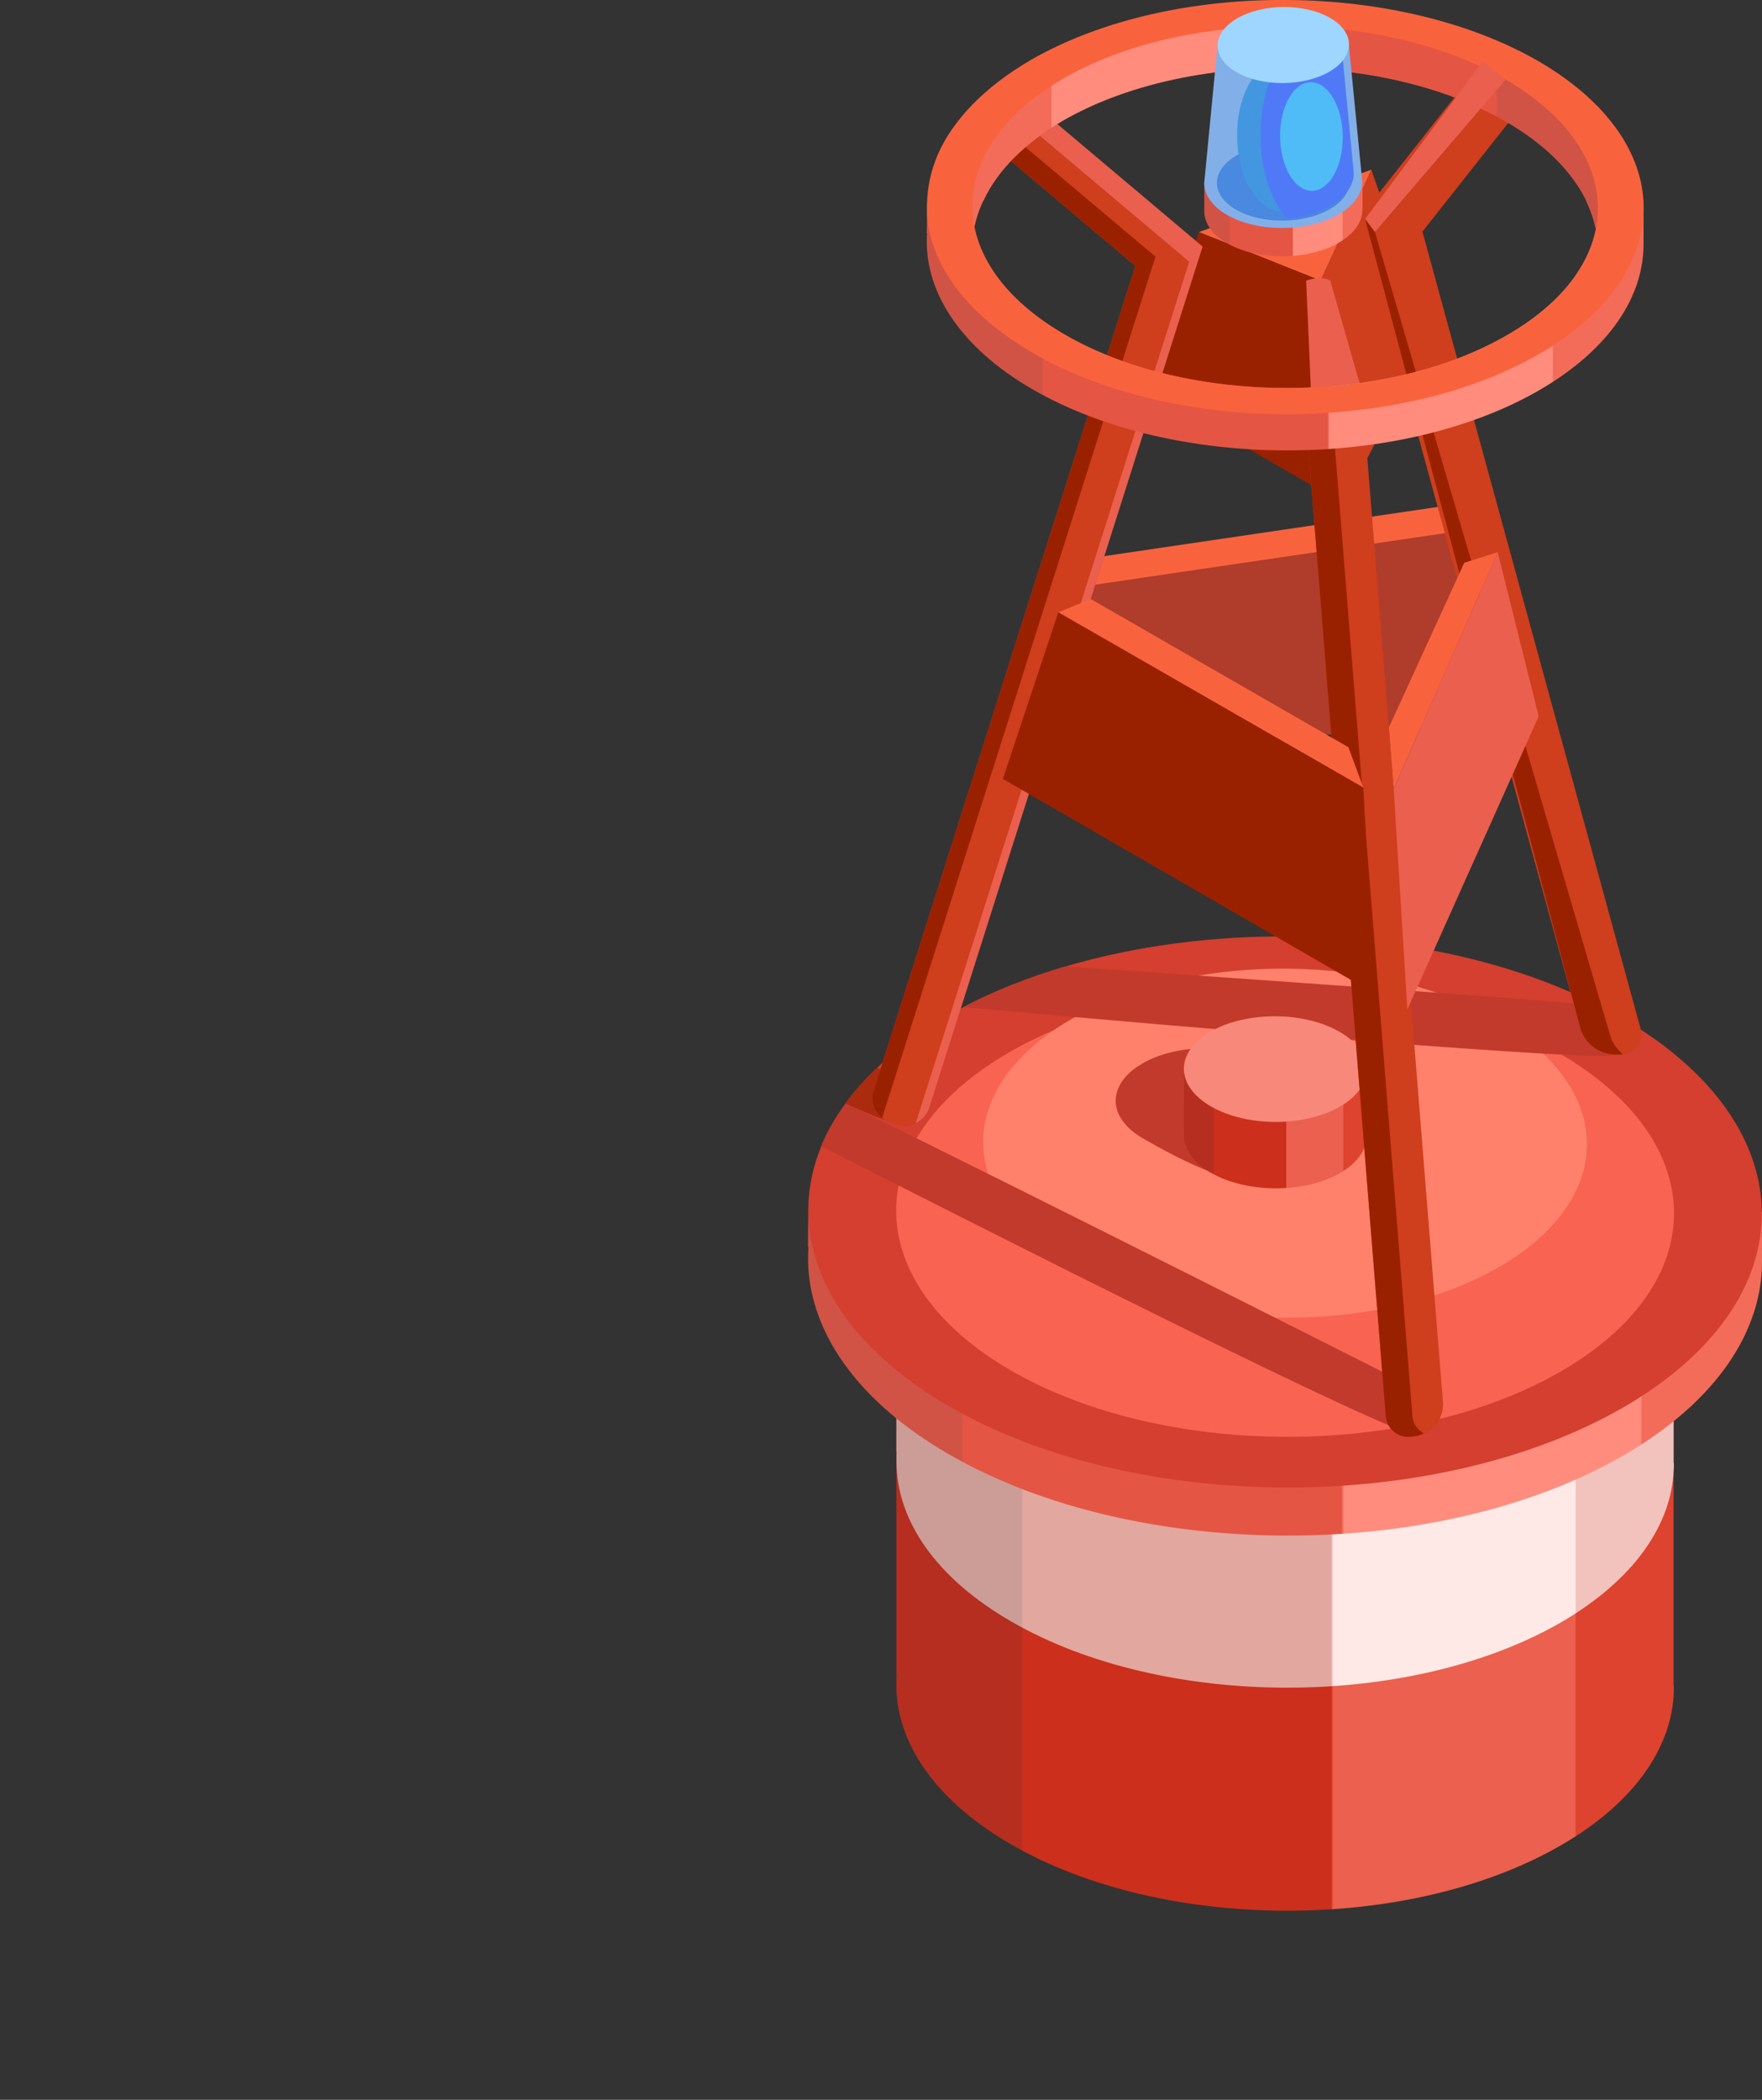 <svg width="188" height="224" viewBox="0 0 188 224" fill="none" xmlns="http://www.w3.org/2000/svg">
    <rect x="0" y="0" width="188" height="224" fill="#333333" stroke="none"/>
    <g clip-path="url(#clip0_18_103016)">
        <path d="M114.364 59.837L157.832 53.424L162.221 74.12L108.447 77.608L114.364 59.837Z" fill="#F8633E"/>
        <path d="M114.364 62.738L157.832 56.337L162.221 77.021L108.447 80.521L114.364 62.738Z" fill="#B03C2B"/>
        <path d="M178.576 152.267V158.325C178.601 144.838 178.601 131.436 178.601 131.436C178.601 136.613 178.601 144.409 178.576 152.267Z"
              fill="#DEF2FD"/>
        <path d="M178.576 179.829L178.601 179.854C178.662 186.022 174.64 192.191 166.536 196.854C150.363 206.204 124.106 206.143 107.86 196.744C99.291 191.787 95.209 185.202 95.661 178.728H95.636V154.91L95.661 124.961L105.44 124.288C106.137 123.811 106.87 123.333 107.665 122.881C123.837 113.53 150.094 113.591 166.34 122.966C167.074 123.382 167.77 123.835 168.418 124.288L178.564 125.39H178.589C178.589 125.39 178.589 138.791 178.564 152.267V179.829H178.576Z"
              fill="url(#paint0_linear_18_103016)"/>
        <path d="M178.601 156.036C178.601 156.257 178.601 156.514 178.577 156.771C178.357 162.682 174.335 168.545 166.548 173.073C150.376 182.387 124.119 182.363 107.873 172.963C99.83 168.312 95.759 162.242 95.649 156.134V155.461C95.649 155.29 95.649 155.094 95.673 154.923H95.637L95.661 124.974L105.44 124.3C106.137 123.823 106.871 123.346 107.665 122.893C123.838 113.542 150.095 113.603 166.341 122.979C167.074 123.395 167.771 123.848 168.419 124.3L178.565 125.402V156.061H178.601V156.036Z"
              fill="url(#paint1_linear_18_103016)"/>
        <path d="M169.53 151.141C151.744 161.434 122.798 161.385 104.889 151.031C93.02 144.164 88.986 134.496 92.788 125.769C94.731 121.338 98.692 117.128 104.694 113.665C113.752 108.414 125.731 105.868 137.662 105.991C149.128 106.101 160.558 108.708 169.335 113.775C187.231 124.129 187.328 140.86 169.53 151.141Z"
              fill="#59B0FC"/>
        <path d="M188.001 134.398V134.373C187.988 133.284 188.001 129.294 188.001 129.294L175.544 127.935C174.725 127.385 173.882 126.846 172.989 126.332C153.052 114.803 120.829 114.754 101.014 126.197C100.049 126.76 99.144 127.336 98.264 127.935L86.248 128.78L86.211 133.015H86.26C85.698 140.97 90.697 149.048 101.234 155.131C121.172 166.66 153.394 166.709 173.209 155.265C183.16 149.513 188.086 141.961 188.001 134.398Z"
              fill="url(#paint2_linear_18_103016)"/>
        <path d="M173.198 150.137C153.37 161.581 121.16 161.532 101.235 150.002C88.18 142.463 83.657 131.852 87.642 122.256C87.666 122.134 87.715 122.024 87.776 121.901C88.4 120.494 89.207 119.086 90.221 117.728V117.703C91.162 116.406 92.299 115.121 93.607 113.897C95.636 111.939 98.118 110.091 101.027 108.426C101.602 108.083 102.201 107.778 102.8 107.435C106.137 105.685 109.78 104.253 113.667 103.102C121.172 100.887 129.472 99.822 137.736 99.895C149.532 100.03 161.279 102.502 170.716 107.325C171.059 107.484 171.425 107.692 171.755 107.875C172.171 108.083 172.587 108.316 172.978 108.549C192.891 120.078 193.001 138.693 173.198 150.137Z"
              fill="#D43F2F"/>
        <path d="M166.547 146.294C150.399 155.645 124.117 155.596 107.859 146.196C97.078 139.966 93.423 131.191 96.87 123.248C98.63 119.221 102.224 115.402 107.676 112.257C115.903 107.496 126.77 105.183 137.6 105.293C148.015 105.391 158.381 107.753 166.363 112.355C182.621 121.767 182.707 136.955 166.547 146.294Z"
              fill="#F86352"/>
        <path d="M159.947 135.156C147.418 142.414 127.016 142.377 114.4 135.083C106.039 130.248 103.191 123.431 105.88 117.275C107.249 114.154 110.036 111.192 114.266 108.744C120.647 105.048 129.082 103.249 137.492 103.335C145.572 103.42 153.615 105.244 159.813 108.818C172.428 116.125 172.501 127.911 159.947 135.156Z"
              fill="#FF816B"/>
        <path d="M151.145 153.013C149.812 153.796 104.106 130.689 87.641 122.269C87.665 122.134 87.714 122.024 87.775 121.901C88.398 120.494 89.205 119.086 90.22 117.728V117.703C90.403 117.814 90.635 117.911 90.843 118.022C90.978 118.071 91.076 118.132 91.186 118.181C107.541 126.161 149.837 147.493 150.472 147.861C152.074 148.791 152.758 152.071 151.145 153.013Z"
              fill="#C23A2B"/>
        <path d="M95.685 119.784C95.453 119.919 93.815 119.319 91.186 118.169C91.076 118.12 90.979 118.071 90.844 118.009C90.636 117.912 90.428 117.826 90.221 117.728V117.703C91.162 116.406 92.299 115.121 93.607 113.897C94.462 114.338 94.964 114.595 95.013 114.631C96.651 115.562 97.298 118.854 95.685 119.784Z"
              fill="#AB2B0E"/>
        <path d="M171.877 112.563C170.728 113.212 128.188 109.797 102.799 107.423C106.136 105.672 109.779 104.24 113.666 103.09C136.513 104.657 166.486 106.798 170.703 107.312C170.997 107.337 171.168 107.361 171.192 107.386C171.4 107.521 171.584 107.667 171.742 107.851C172.94 109.124 173.283 111.755 171.877 112.563Z"
              fill="#C23A2B"/>
        <path d="M137.258 125.647C133.469 127.837 125.743 123.627 121.917 121.424C119.387 119.955 118.519 117.899 119.338 116.039C119.753 115.096 120.597 114.191 121.88 113.456C123.812 112.33 126.366 111.792 128.909 111.816C131.354 111.841 133.786 112.392 135.669 113.481C139.483 115.684 141.048 123.456 137.258 125.647Z"
              fill="#C23A2B"/>
        <path d="M145.816 121.143C145.816 120.935 145.816 114.056 145.816 114.056L143.432 113.799C143.273 113.689 143.114 113.591 142.943 113.493C139.117 111.278 132.944 111.278 129.154 113.469C128.971 113.579 128.8 113.689 128.629 113.799L126.331 113.958L126.318 120.873H126.331C126.221 122.403 127.174 123.945 129.203 125.108C133.029 127.311 139.202 127.323 142.992 125.133C144.887 124.031 145.828 122.587 145.816 121.143Z"
              fill="url(#paint3_linear_18_103016)"/>
        <path d="M142.979 118.046C139.19 120.237 133.004 120.237 129.19 118.022C126.66 116.553 125.792 114.497 126.611 112.636C127.027 111.694 127.87 110.788 129.154 110.054C131.085 108.928 133.64 108.39 136.183 108.414C138.627 108.438 141.06 108.989 142.942 110.079C146.756 112.282 146.769 115.855 142.979 118.046Z"
              fill="#F8887A"/>
        <path d="M152.515 35.983L143.384 53.766L140.902 29.937L146.318 18.102L152.515 35.983Z" fill="#CF3E1D"/>
        <path d="M146.317 18.102L140.902 29.937L127.92 24.76L146.317 18.102Z" fill="#F8633E"/>
        <path d="M143.384 53.766L122.15 41.478L127.92 24.76L140.902 29.937L143.384 53.766Z" fill="#9A2100"/>
        <path d="M147.857 151.079L139.373 45.077L145.546 44.575L153.956 149.537C154.103 151.434 152.697 153.087 150.815 153.234L150.436 153.258C149.103 153.368 147.954 152.389 147.857 151.079Z"
              fill="#CF3E1D"/>
        <path d="M150.705 151.079L142.221 45.077L145.558 44.807L145.546 44.575L139.373 45.077L147.857 151.079C147.967 152.389 149.116 153.38 150.424 153.27L150.803 153.234C151.206 153.197 151.573 153.074 151.915 152.915C151.255 152.536 150.766 151.887 150.705 151.079Z"
              fill="#9A2100"/>
        <path d="M168.59 109.589L144.973 23.328L158.211 6.548L163.076 10.391L151.769 24.711L175.056 109.772C175.374 110.923 174.689 112.11 173.552 112.428C171.401 113.016 169.176 111.743 168.59 109.589Z"
              fill="#CF3E1D"/>
        <path d="M171.804 110.47L146.708 24.772L160.619 8.469L158.211 6.56L145.645 23.34L153.994 54.721L168.589 109.589C169.139 111.621 171.144 112.796 173.173 112.453C172.55 111.939 172.036 111.302 171.804 110.47Z"
              fill="#9A2100"/>
        <path d="M148.188 77.608L156.231 60.033L159.8 58.907L148.701 84.144L148.188 77.608Z" fill="#F8633E"/>
        <path d="M148.701 84.144L159.801 58.907L164.177 76.409L150.156 107.692L148.701 84.144Z" fill="#EA5F4E"/>
        <path d="M128.299 26.302L99.144 118.181C98.68 119.637 97.127 120.408 95.697 119.98L94.951 119.735C94.646 119.637 94.365 119.49 94.12 119.27C93.252 118.609 92.849 117.459 93.216 116.345L121.135 28.37L106.454 15.996L107.823 14.357L110.451 11.248L128.299 26.302Z"
              fill="#CF3E1D"/>
        <path d="M110.45 11.248L109.057 12.888L126.879 27.917L97.713 119.796V119.809C98.361 119.49 98.899 118.927 99.143 118.181L128.31 26.302L110.45 11.248Z"
              fill="#EA5F4E"/>
        <path d="M123.287 27.379L94.12 119.258C93.252 118.609 92.849 117.459 93.216 116.345L121.135 28.37L106.454 15.996L107.823 14.357L123.287 27.379Z"
              fill="#9A2100"/>
        <path d="M141.941 29.937L145.461 42.274L139.924 42.763L139.361 29.937C139.361 29.937 140.963 29.325 141.941 29.937Z"
              fill="#EA5F4E"/>
        <path d="M175.361 22.104V25.922C175.422 31.601 171.73 37.28 164.237 41.625C149.36 50.217 125.157 50.193 110.158 41.527C102.249 36.938 98.508 30.855 98.912 24.894H98.875L98.912 22.997V21.7L103.777 21.357L104.987 21.296C104.889 21.418 104.828 21.578 104.767 21.7C104.4 22.508 104.144 23.34 103.96 24.184C104.804 28.37 107.994 32.434 113.593 35.701C126.672 43.277 147.808 43.302 160.79 35.763C166.303 32.593 169.432 28.59 170.276 24.442C170.056 23.413 169.713 22.422 169.249 21.431L170.459 21.59L175.361 22.104Z"
              fill="url(#paint4_linear_18_103016)"/>
        <path d="M164.078 6.487C156.744 2.276 147.16 0.098 137.589 1.86739e-05C127.614 -0.122 117.603 2.019 109.999 6.389C104.987 9.314 101.663 12.827 100.049 16.511C99.328 18.212 98.949 19.95 98.912 21.7V22.997C99.34 28.089 102.812 33.119 109.29 37.084C109.29 37.121 109.327 37.121 109.327 37.121C109.608 37.305 109.889 37.464 110.195 37.648C125.169 46.337 149.373 46.362 164.25 37.745C164.47 37.623 164.677 37.501 164.898 37.378C171.865 33.131 175.374 27.697 175.374 22.202V22.104C175.337 16.449 171.547 10.807 164.078 6.487ZM160.802 35.75C147.821 43.29 126.685 43.265 113.605 35.689C107.982 32.434 104.792 28.37 103.961 24.172C104.144 23.34 104.401 22.495 104.767 21.688C104.829 21.565 104.89 21.406 104.987 21.284C106.418 18.212 109.266 15.299 113.447 12.839C120.084 9.02 128.824 7.16 137.528 7.258C145.889 7.319 154.226 9.241 160.644 12.937C164.885 15.385 167.746 18.31 169.261 21.406C169.726 22.398 170.068 23.389 170.288 24.417C169.445 28.591 166.316 32.593 160.802 35.75Z"
              fill="#F8633E"/>
        <path d="M170.471 21.578C170.532 22.508 170.471 23.475 170.288 24.429C170.068 23.401 169.726 22.41 169.261 21.418C167.745 18.322 164.885 15.397 160.643 12.949C154.225 9.253 145.889 7.331 137.527 7.27C128.824 7.172 120.084 9.045 113.446 12.851C109.265 15.299 106.417 18.224 104.987 21.296C104.889 21.418 104.828 21.578 104.767 21.7C104.4 22.508 104.144 23.34 103.96 24.184C103.777 23.254 103.716 22.287 103.777 21.357C103.838 19.962 104.18 18.591 104.767 17.233C106.161 14.002 109.07 10.93 113.446 8.384C120.084 4.565 128.824 2.705 137.527 2.803C145.889 2.864 154.225 4.785 160.643 8.482C166.938 12.141 170.215 16.829 170.471 21.578Z"
              fill="url(#paint5_linear_18_103016)"/>
        <path d="M128.493 22.459V19.448H130.425C130.62 19.313 130.792 19.166 131.012 19.032C134.336 17.11 139.678 17.074 142.942 18.971C143.199 19.117 143.395 19.289 143.615 19.448H145.375V22.459H145.363C145.326 23.695 144.495 24.931 142.857 25.886C139.532 27.807 134.19 27.832 130.926 25.947C129.264 24.98 128.457 23.719 128.493 22.459Z"
              fill="url(#paint6_linear_18_103016)"/>
        <path d="M128.493 19.448L129.911 4.798H143.92L145.338 19.264C145.338 19.313 145.35 19.375 145.35 19.424V19.436C145.314 20.672 144.482 21.908 142.844 22.863C139.519 24.784 134.178 24.809 130.914 22.924C129.263 21.969 128.457 20.709 128.493 19.448Z"
              fill="#83AFE8"/>
        <path d="M141.965 16.523C139.227 14.932 134.74 14.956 131.953 16.572C129.166 18.187 129.13 20.782 131.88 22.361C134.618 23.952 139.104 23.927 141.891 22.312C144.679 20.709 144.715 18.114 141.965 16.523Z"
              fill="#4989DF"/>
        <path d="M133.31 8.898C135.082 5.814 137.991 5.85 139.801 8.983C141.61 12.117 141.634 17.147 139.862 20.219C138.089 23.303 135.18 23.267 133.371 20.133C131.562 17.012 131.525 11.982 133.31 8.898Z"
              fill="#4397E0"/>
        <path d="M141.94 21.957C140.644 22.703 139.043 23.156 137.368 23.328C137.282 23.267 137.197 23.156 137.111 23.083C136.83 22.74 136.561 22.373 136.304 21.945C133.909 17.808 133.872 11.138 136.231 7.062C136.818 6.058 137.49 5.3 138.211 4.798H142.734C142.844 4.871 142.942 4.969 143.052 5.067C143.089 5.104 143.125 5.14 143.162 5.189L144.433 18.359C144.433 18.408 144.446 18.469 144.446 18.518V18.53C144.421 19.778 143.578 21.015 141.94 21.957Z"
              fill="#5079F7"/>
        <path d="M137.538 10.44C138.834 8.188 140.949 8.225 142.269 10.501C143.589 12.778 143.601 16.449 142.306 18.689C141.01 20.941 138.895 20.904 137.575 18.628C136.267 16.352 136.243 12.68 137.538 10.44Z"
              fill="#50BCF7"/>
        <path d="M141.916 1.909C139.202 0.343 134.765 0.367 132.002 1.958C129.252 3.562 129.215 6.12 131.929 7.698C134.642 9.265 139.08 9.253 141.842 7.649C144.605 6.046 144.629 3.476 141.916 1.909Z"
              fill="#9FD6FF"/>
        <path d="M112.92 65.32L116.379 63.9L143.871 79.713L145.46 84.022L112.92 65.32Z" fill="#F8633E"/>
        <path d="M107.004 83.091L112.92 65.32L145.461 84.021L146.659 105.991L107.004 83.091Z" fill="#9A2100"/>
        <path d="M146.708 24.76L145.645 23.34L158.211 6.548L160.643 8.482L146.708 24.76Z" fill="#EA5F4E"/>
    </g>
    <defs>
        <linearGradient id="paint0_linear_18_103016" x1="95.63" y1="159.866" x2="178.607" y2="159.866"
                        gradientUnits="userSpaceOnUse">
            <stop offset="0.161" stop-color="#B52E1F"/>
            <stop offset="0.163" stop-color="#CC2F1C"/>
            <stop offset="0.559" stop-color="#CC2F1C"/>
            <stop offset="0.562" stop-color="#EB604E"/>
            <stop offset="0.873" stop-color="#EB604E"/>
            <stop offset="0.874" stop-color="#DD432E"/>
        </linearGradient>
        <linearGradient id="paint1_linear_18_103016" x1="95.635" y1="147.967" x2="178.606" y2="147.967"
                        gradientUnits="userSpaceOnUse">
            <stop offset="0.161" stop-color="#CC9C97"/>
            <stop offset="0.163" stop-color="#E2A79F"/>
            <stop offset="0.559" stop-color="#E2A79F"/>
            <stop offset="0.562" stop-color="#FFE9E6"/>
            <stop offset="0.873" stop-color="#FFE9E6"/>
            <stop offset="0.874" stop-color="#F2C2BC"/>
        </linearGradient>
        <linearGradient id="paint2_linear_18_103016" x1="86.21" y1="140.734" x2="188.003" y2="140.734"
                        gradientUnits="userSpaceOnUse">
            <stop offset="0.161" stop-color="#D15345"/>
            <stop offset="0.163" stop-color="#E55544"/>
            <stop offset="0.559" stop-color="#E55544"/>
            <stop offset="0.562" stop-color="#FF8C7D"/>
            <stop offset="0.873" stop-color="#FF8C7D"/>
            <stop offset="0.874" stop-color="#F36C59"/>
        </linearGradient>
        <linearGradient id="paint3_linear_18_103016" x1="126.309" y1="119.297" x2="145.816" y2="119.297"
                        gradientUnits="userSpaceOnUse">
            <stop offset="0.161" stop-color="#B52E1F"/>
            <stop offset="0.163" stop-color="#CC2F1C"/>
            <stop offset="0.559" stop-color="#CC2F1C"/>
            <stop offset="0.562" stop-color="#EB604E"/>
            <stop offset="0.873" stop-color="#EB604E"/>
            <stop offset="0.874" stop-color="#DD432E"/>
        </linearGradient>
        <linearGradient id="paint4_linear_18_103016" x1="98.875" y1="34.666" x2="175.365" y2="34.666"
                        gradientUnits="userSpaceOnUse">
            <stop offset="0.161" stop-color="#D15345"/>
            <stop offset="0.163" stop-color="#E55544"/>
            <stop offset="0.559" stop-color="#E55544"/>
            <stop offset="0.562" stop-color="#FF8C7D"/>
            <stop offset="0.873" stop-color="#FF8C7D"/>
            <stop offset="0.874" stop-color="#F36C59"/>
        </linearGradient>
        <linearGradient id="paint5_linear_18_103016" x1="103.749" y1="13.61" x2="170.49" y2="13.61"
                        gradientUnits="userSpaceOnUse">
            <stop offset="0.126" stop-color="#F36C59"/>
            <stop offset="0.127" stop-color="#FF8C7D"/>
            <stop offset="0.438" stop-color="#FF8C7D"/>
            <stop offset="0.441" stop-color="#E55544"/>
            <stop offset="0.837" stop-color="#E55544"/>
            <stop offset="0.839" stop-color="#D15345"/>
        </linearGradient>
        <linearGradient id="paint6_linear_18_103016" x1="128.49" y1="22.453" x2="145.365" y2="22.453"
                        gradientUnits="userSpaceOnUse">
            <stop offset="0.161" stop-color="#D15345"/>
            <stop offset="0.163" stop-color="#E55544"/>
            <stop offset="0.559" stop-color="#E55544"/>
            <stop offset="0.562" stop-color="#FF8C7D"/>
            <stop offset="0.873" stop-color="#FF8C7D"/>
            <stop offset="0.874" stop-color="#F36C59"/>
        </linearGradient>
        <clipPath id="clip0_18_103016">
            <rect width="201" height="224" fill="white" transform="translate(-13)"/>
        </clipPath>
    </defs>
</svg>
